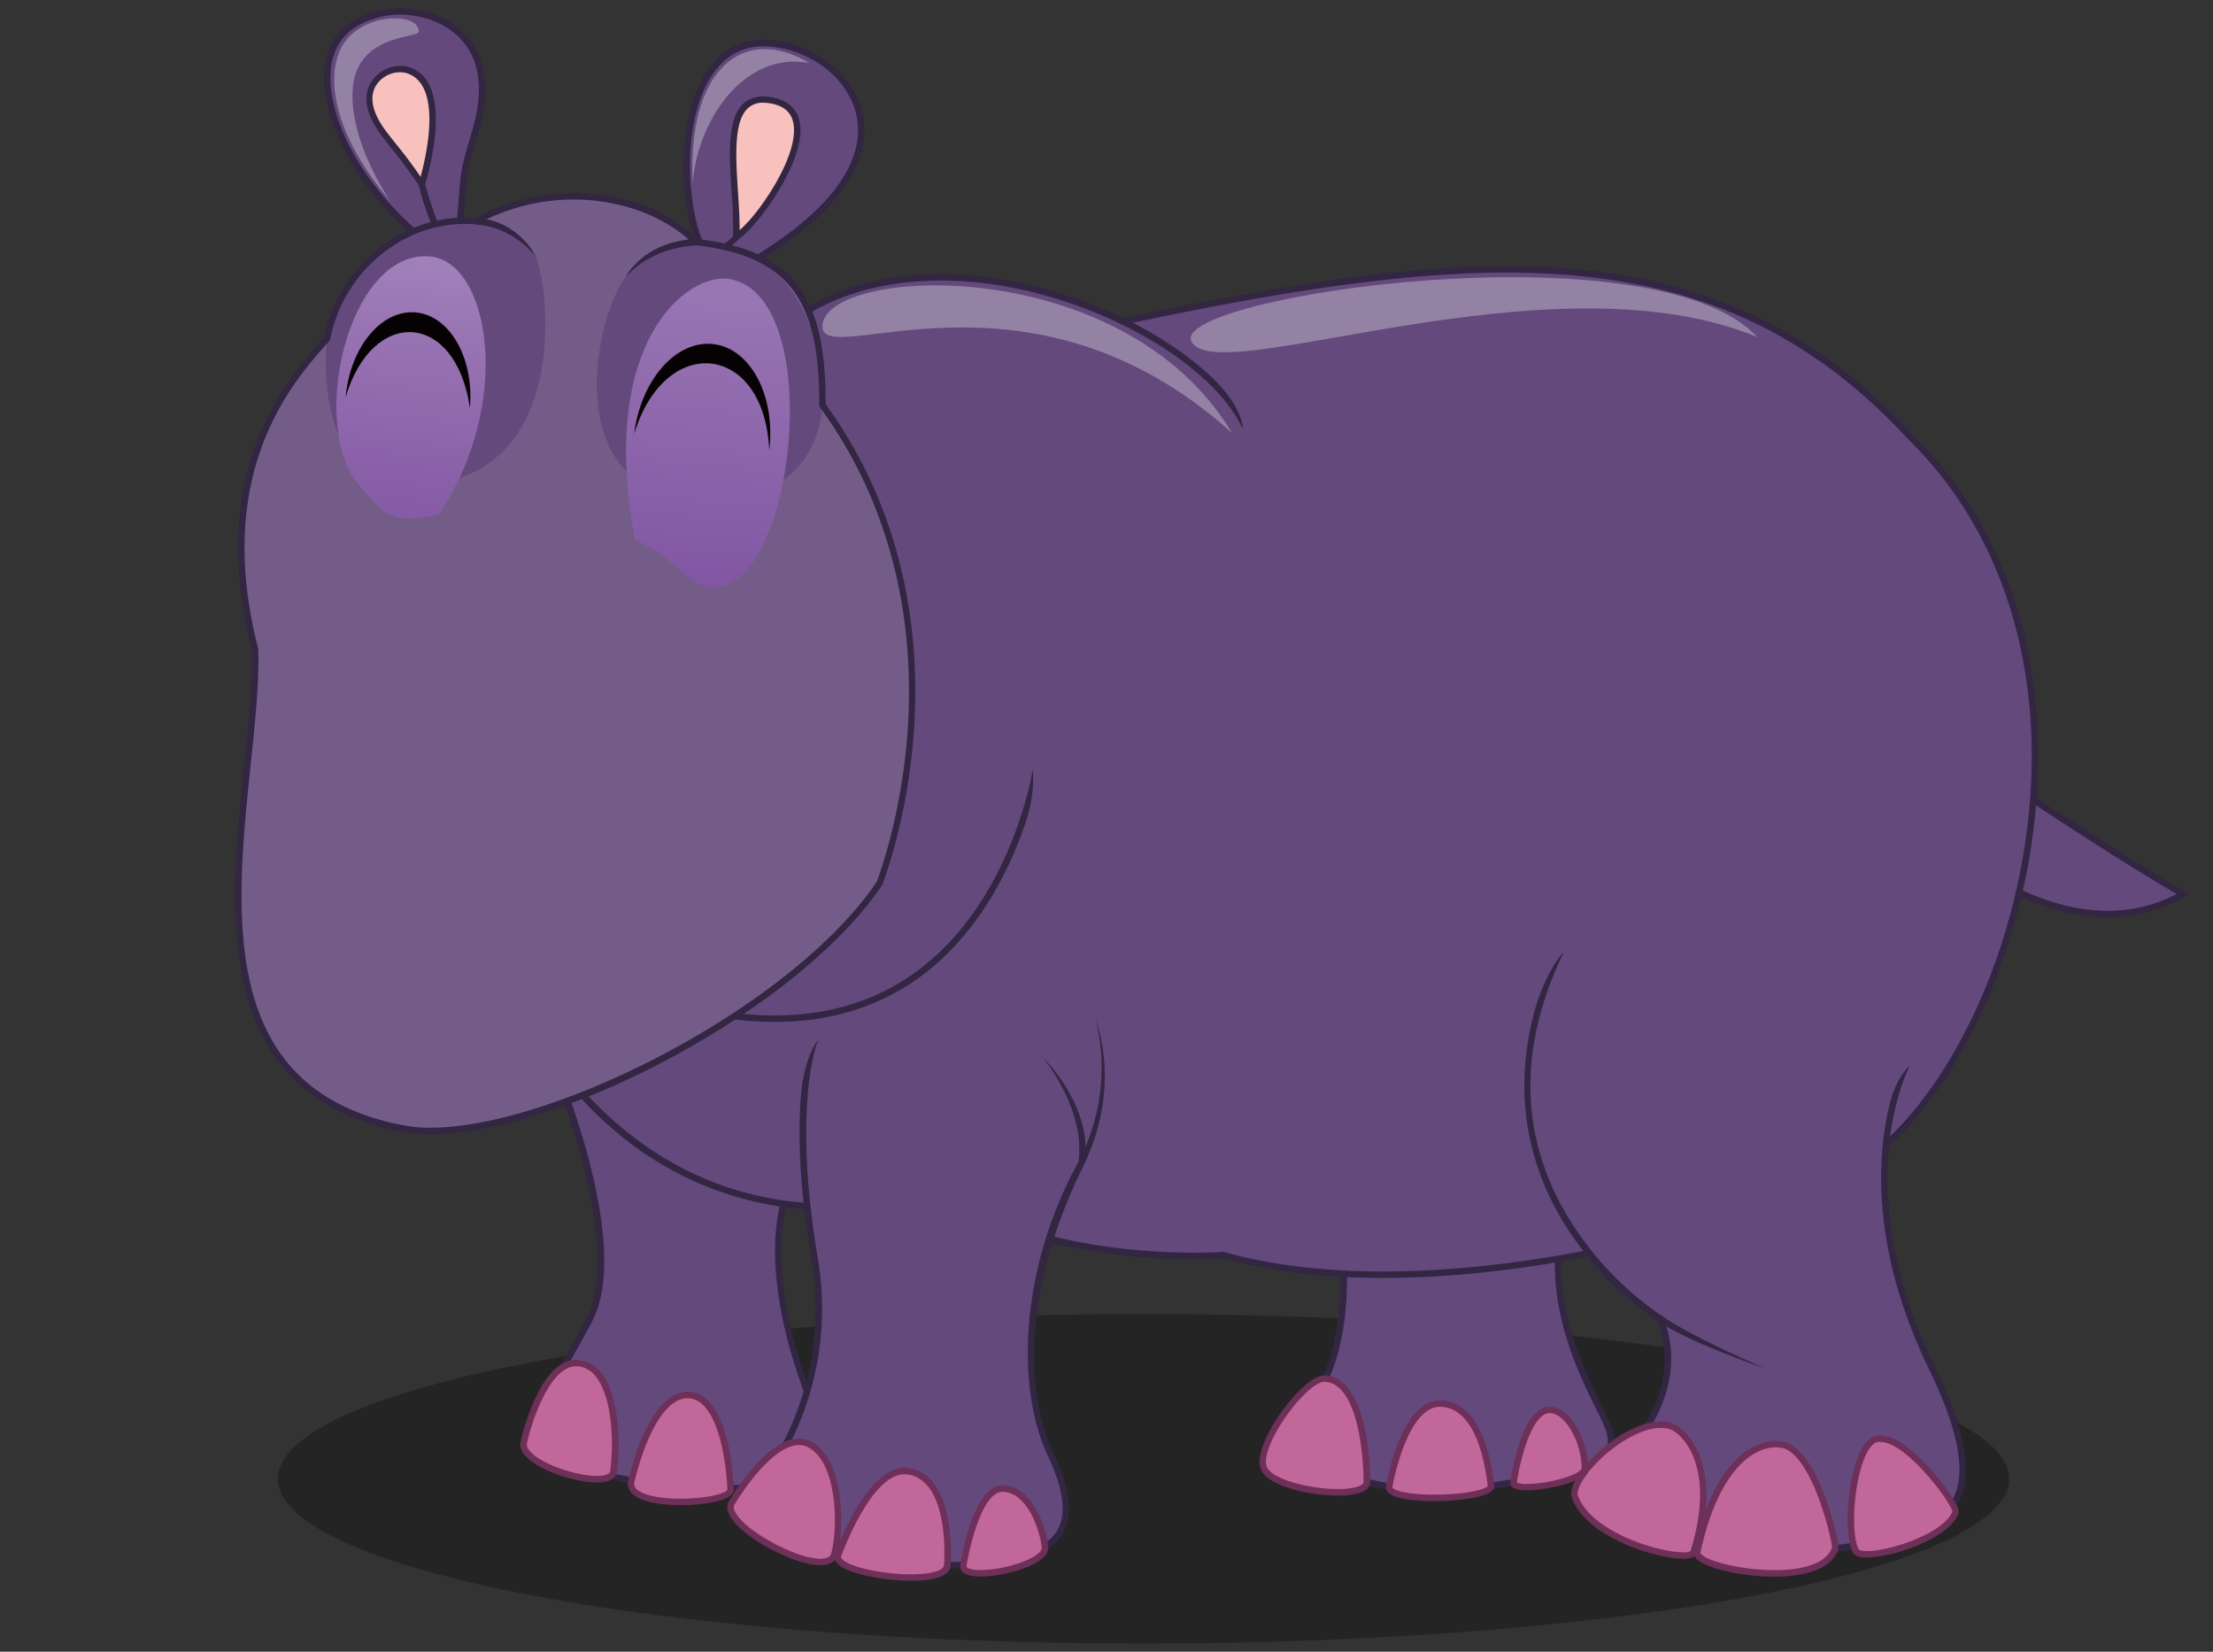 <svg xmlns="http://www.w3.org/2000/svg" xmlns:xlink="http://www.w3.org/1999/xlink" viewBox="0 0 670 500"><rect x="0" y="0" width="670" height="500" fill="#333333" stroke="none"/><defs><style>.cls-1{isolation:isolate;}.cls-2{opacity:0.3;}.cls-3{fill:#64497c;}.cls-4{fill:#322643;}.cls-5{fill:#f9c1be;}.cls-6{fill:#f7f6fa;opacity:0.33;mix-blend-mode:screen;}.cls-15,.cls-7{fill:none;}.cls-7{stroke:#000;stroke-miterlimit:10;}.cls-8{fill:url(#radial-gradient);}.cls-9{fill:url(#radial-gradient-2);}.cls-10{fill:#c16799;}.cls-11{fill:#6e2f58;}.cls-12{fill:#745c89;}.cls-13{fill:url(#linear-gradient);}.cls-14{fill:url(#linear-gradient-2);}.cls-16{fill:#060203;}</style><radialGradient id="radial-gradient" cx="371.3" cy="35.22" r="435.69" gradientUnits="userSpaceOnUse"><stop offset="0" stop-color="#baa2cd"/><stop offset="0.44" stop-color="#9977b4"/><stop offset="0.74" stop-color="#63487b"/><stop offset="0.99" stop-color="#463258"/></radialGradient><radialGradient id="radial-gradient-2" cx="498.3" cy="319.4" r="12.51" gradientUnits="userSpaceOnUse"><stop offset="0" stop-color="#d0b2d5"/><stop offset="1" stop-color="#a56cac"/></radialGradient><linearGradient id="linear-gradient" x1="218" y1="89.9" x2="206.77" y2="214.48" gradientUnits="userSpaceOnUse"><stop offset="0" stop-color="#9875b3"/><stop offset="1" stop-color="#77499c"/></linearGradient><linearGradient id="linear-gradient-2" x1="129.31" y1="73.16" x2="117.53" y2="178.71" gradientUnits="userSpaceOnUse"><stop offset="0" stop-color="#a484bc"/><stop offset="0.24" stop-color="#9975b4"/><stop offset="0.71" stop-color="#885ea7"/><stop offset="1" stop-color="#8155a2"/></linearGradient></defs><g class="cls-1"><g id="Layer_1" data-name="Layer 1"><ellipse class="cls-2" cx="346.2" cy="447.67" rx="262.08" ry="49.87"/><path class="cls-3" d="M243,15.52C201.55-.85,203.5,67.68,215.14,78.73c1.83,1.74,5.38,6.16,5.92,4.2C281.21,50.37,259.46,22,243,15.52Z"/><path class="cls-4" d="M243.35,14.61A33.37,33.37,0,0,0,231.25,12c-9.28,0-16.37,5.46-20.5,15.8-6.9,17.3-3.65,44.61,3.72,51.61.38.36.84.85,1.33,1.36,2.13,2.24,3.51,3.6,4.73,3.6a1.45,1.45,0,0,0,1.3-.77c34.09-18.54,40.5-35,39.86-45.61C261,26.58,252,18,243.35,14.61ZM220.6,82.07l-.37.22h0a24.56,24.56,0,0,1-3-2.83c-.52-.55-1-1.06-1.4-1.44-6.28-6-10.18-32.12-3.26-49.46C215.22,21.91,220.61,14,231.25,14a31.41,31.41,0,0,1,11.38,2.45c8.06,3.18,16.47,11.12,17.11,21.7C260.35,48.18,254.05,64,220.6,82.07Z"/><path class="cls-5" d="M236.15,31.15C215,23,223.67,54.84,222.9,71.54,228.9,68.89,251.87,37.2,236.15,31.15Z"/><path class="cls-4" d="M233.15,29.36c-3.63-.54-6.48.27-8.48,2.4-4.6,4.9-3.87,15.94-3.17,26.61a127.92,127.92,0,0,1,.43,13.13l-.07,1.58,1.44-.64c4.58-2,20.54-22.86,18.93-34.81C241.79,34.41,239.86,30.37,233.15,29.36Zm-9.22,40.33c0-3.48-.22-7.37-.49-11.45-.67-10.25-1.36-20.86,2.65-25.14a6.41,6.41,0,0,1,4.95-2,13.17,13.17,0,0,1,1.82.14c4.49.67,6.92,2.83,7.43,6.6C241.63,47.83,229.35,65.18,223.93,69.69Z"/><path class="cls-3" d="M116.81,4.37C92.29,8.85,97.42,32.55,107,49A90.19,90.19,0,0,0,132.2,76.17l6.59-2.44c2.1-23.44.81-18.57,5.22-33.68C153.08,8.94,128.37,2.25,116.81,4.37Z"/><path class="cls-6" d="M126.79,9.54c0-5.53-14.53-5.75-21.47,2s-6.65,26.34,12.73,49.26C105.87,41.7,104.66,26.47,109,19.39,114.44,10.41,126.78,11.35,126.79,9.54Z"/><path class="cls-4" d="M127.71,53.12l-1.42,1.34a.54.54,0,0,1-.11-.15c.12.25.5,1.54.86,2.78a87.35,87.35,0,0,0,4.26,12.44l2-.39a96.49,96.49,0,0,1-4.35-12.59C128.13,53.83,128,53.42,127.71,53.12Z"/><path class="cls-4" d="M121,2.46a25.18,25.18,0,0,0-4.38.37c-8.34,1.53-14,5.32-16.69,11.28C96.05,22.57,98.38,35.6,106.18,49a92.06,92.06,0,0,0,25.46,27.46l.42.27,7.63-2.83.06-.61c.46-5.18.76-8.92,1-11.92.78-9.91.78-9.91,3.85-20.44l.33-1.13c3.37-11.55,2.52-20.82-2.54-27.56C137,5,127.81,2.46,121,2.46Zm22.05,36.75-.33,1.13c-3.13,10.73-3.13,10.73-3.93,20.84-.22,2.87-.5,6.42-.93,11.28l-5.54,2.05A89.9,89.9,0,0,1,107.87,48c-7.48-12.81-9.78-25.17-6.16-33C104.17,9.58,109.3,6.16,117,4.76a22.15,22.15,0,0,1,4-.35c6.33,0,14.87,2.36,19.82,9C145.49,19.59,146.24,28.29,143.05,39.21Z"/><path class="cls-3" d="M471.93,377.74c-24.91,1.22-65.46,0-65.46,0s3.91,35.17-12.94,50.81c-5.62,8.3,10.74,26.62,56.17,21.49,27.36-4.15,42.5-5.54,36.89-18.77C482.78,422.3,470.06,402.31,471.93,377.74Z"/><path class="cls-4" d="M484.83,425.28c-5-10.24-13.46-27.39-11.92-47.46l.08-1.11-1.11.06c-7.33.36-16.75.54-28,.54-19.16,0-37.21-.54-37.39-.55l-1.12,0,.12,1.12c0,.35,3.67,34.86-12.64,50l-.14.17c-1.64,2.42-1.63,5.58,0,8.69,3.9,7.36,17,15.22,41.9,15.22a136.05,136.05,0,0,0,15.21-.9l4.71-.71c18-2.7,29.9-4.48,33.23-10.42,1.34-2.4,1.24-5.34-.3-9C486.82,429.32,485.9,427.45,484.83,425.28Zm1.25,13.64c-2.85,5.11-15,6.93-31.81,9.44l-4.67.71a133.64,133.64,0,0,1-15,.88c-24.1,0-36.7-7.64-40.18-14.18-1.29-2.44-1.36-4.77-.18-6.59,15.42-14.43,13.8-44.19,13.27-50.43,4.22.12,19.87.51,36.34.51,10.72,0,19.8-.17,27-.49-1.19,20.13,7.17,37.14,12.2,47.37,1.05,2.15,2,4,2.61,5.51C487,434.71,487.11,437.08,486.08,438.92Z"/><path class="cls-3" d="M240.38,356c-22-15.14-75.07-39.4-75.07-39.4s25.25,57.39,13.52,82.1c-8.3,16.41-20.2,32.26-13.52,40.46s72.63,21.11,87.29,0C244.59,425.73,227.18,381.44,240.38,356Z"/><path class="cls-4" d="M241.25,356.45l.4-.76-.71-.49c-21.8-15-74.69-39.24-75.22-39.48l-2.33-1.07,1,2.35c.25.57,24.93,57.26,13.54,81.26-1.77,3.5-3.71,7-5.59,10.36-7.23,13-13.48,24.2-7.81,31.15,4.25,5.22,29.88,11.85,52.63,11.85h0c12.75,0,29.38-2.07,36.21-11.91l.36-.51-.33-.54C245.61,425.53,228.18,381.65,241.25,356.45ZM217.2,449.66h0c-23.22,0-47.54-6.73-51.12-11.12-4.83-5.93,1.4-17.12,8-29,1.89-3.4,3.85-6.9,5.65-10.46,10.56-22.26-7.85-69.37-12.51-80.57,10.3,4.79,52.51,24.64,71.92,37.78-12.55,25.69,4.26,68.89,12.3,82.77C244.86,447.81,229.25,449.66,217.2,449.66Z"/><path class="cls-3" d="M601.34,263.84s31.26,23.21,60.08,6.47c-20-11.35-54.22-34.45-54.22-34.45Z"/><path class="cls-4" d="M607.3,235.38l-1.2-.82-6.29,30,.5.37c.7.52,17.39,12.73,37.87,12.73h0a45.77,45.77,0,0,0,23.29-6.2l1.47-.85-1.48-.84C641.7,258.58,607.64,235.61,607.3,235.38Zm30.88,40.34h0c-17.89,0-33.26-10-36.2-12l5.43-25.93c6.09,4.08,33.77,22.56,51.58,32.82A43.94,43.94,0,0,1,638.18,275.72Z"/><line class="cls-7" x1="608.28" y1="236.3" x2="602.57" y2="263.53"/><path class="cls-8" d="M255.16,116.62c-39.56,10.26-89.85,200-89.85,200s37,67.25,120,43.8c31.27,23.45,85,19.54,85,19.54,53.74,15.14,131.9-1,184.14-22.48,51.65-21.93,95.85-154.75,24-225.09C507.76,55.74,417.87,78.84,255.16,116.62Z"/><path class="cls-3" d="M255.16,116.62c-39.56,10.26-89.85,200-89.85,200s37,67.25,120,43.8c31.27,23.45,85,19.54,85,19.54,53.74,15.14,131.9-1,184.14-22.48,51.65-21.93,95.85-154.75,24-225.09C507.76,55.74,417.87,78.84,255.16,116.62Z"/><path class="cls-9" d="M493.43,302.76c-3.66,4.84-7.41,9.31-11.23,13.47,8.57,2.3,17.93,6.67,27.55,11.94C504.36,319.52,498.79,310.8,493.43,302.76Z"/><path class="cls-4" d="M456.21,80.57c-50.3,0-112,14.34-190.07,32.49l-11.22,2.61C215.25,126,166.43,308.58,164.37,316.36l-.1.37.19.34a101.73,101.73,0,0,0,21,24.65,99.64,99.64,0,0,0,65.87,24.62h0a126.19,126.19,0,0,0,33.77-4.87c23.17,17.12,57.72,19.69,76.31,19.69,4.8,0,8-.19,8.78-.24,14,3.94,30.37,5.93,48.56,5.93,41.85,0,92.71-10.65,136.06-28.49C581,347.24,605.27,308,613.79,263c9.87-52.22-2.74-100.08-34.57-131.26C546.57,96.34,508.63,80.57,456.21,80.57Zm155.66,182c-8.4,44.44-32.17,83.08-57.79,93.95C511,374.3,460.39,384.9,418.78,384.9c-18.08,0-34.29-2-48.19-5.9l-.17-.05h-.17s-3.39.25-8.81.25c-14.86,0-51.95-1.91-75.53-19.59l-.39-.29-.46.13a124.43,124.43,0,0,1-33.7,4.93h0c-55.39,0-82.48-43.65-85-47.92,2.59-9.63,51.33-189.13,89-198.9l11.21-2.6c78-18.13,139.54-32.44,189.62-32.44,51.83,0,89.33,15.57,121.61,50.53C609.21,163.81,621.62,211,611.87,262.6Z"/><path class="cls-3" d="M247.63,314.87s-9.2,18.66-.9,67c4.89,30.78-7.32,55.2-15.14,65.46-7.33,10.26,4.89,27.85,60.09,26.38,21-2,40.54-4.18,25.89-34.57-9.7-22.14-5.27-53.8,9.28-86.09,12.21-23.93,4.76-44.45,4.76-44.45s-9.42-29-40.86-27.18C263.29,283,247.63,314.87,247.63,314.87Z"/><path class="cls-4" d="M326,352.67c-16.54,30.46-18.65,65.52-9.27,86.91,5.19,10.78,6.33,18.47,3.47,23.53-4.17,7.38-16.58,8.53-28.51,9.64-47.32,1.26-57.79-11.43-59.88-15.34a8.67,8.67,0,0,1,.6-9.47c3.57-4.68,21.09-29.9,15.33-66.21-8.14-47.4-.15-66.67-.07-66.86,0,0-3.51,3.66-5,14.76,0,.14,0,.3-.05.45-1,10.87-1,27.74,3.17,52,5.64,35.51-11.47,60.13-15,64.74a10.51,10.51,0,0,0-.74,11.53c2.7,5.09,13.42,16.47,55.16,16.47q3.15,0,6.56-.09c12.49-1.16,25.42-2.36,30.09-10.63,3.2-5.65,2.08-13.94-3.4-25.31-9.13-20.85-6.88-52.47,9.26-85.24,12.48-25.36,3.89-44.9,3.89-44.9C331.68,308.82,338.46,329.63,326,352.67Z"/><path class="cls-4" d="M315.64,320s13,15.41,10.91,31.55l1.94.25C330.67,334.68,316.25,320.61,315.64,320Z"/><path class="cls-10" d="M245.27,437.34c-10.26-5.62-23.9,17.86-23.9,17.86-2.89,7.33,29,23.66,31.23,15.33C254.55,463.66,255,442.71,245.27,437.34Z"/><path class="cls-11" d="M245.74,436.48a7.92,7.92,0,0,0-3.86-1c-10.07,0-20.9,18.44-21.35,19.22l-.07.13c-.55,1.4-.21,3,1,4.84,4.32,6.34,19.16,14.14,26.92,14.14,3.59,0,4.77-1.66,5.14-3C255.31,464.53,256.35,442.32,245.74,436.48Zm5.91,33.8c-.1.39-.42,1.58-3.25,1.58-7,0-21.41-7.57-25.3-13.29-.57-.83-1.17-2-.84-2.95.73-1.23,11-18.17,19.62-18.17a6,6,0,0,1,2.92.74C253.77,443.13,253.68,463.16,251.65,470.28Z"/><path class="cls-10" d="M275.07,445.4c-11.73-2-21.33,25.4-21.33,25.4-2.35,5.75,32.56,10.26,33.05,3S286.79,447.35,275.07,445.4Z"/><path class="cls-11" d="M275.23,444.44a7.84,7.84,0,0,0-1.37-.12c-11.73,0-20.67,25.09-21,26.11a2.51,2.51,0,0,0,.29,2.4c2.47,3.67,15,5.71,22.67,5.71,5.32,0,11.72-.81,12-4.66C288,471.11,289.19,446.76,275.23,444.44Zm10.59,29.31c-.12,1.72-4.06,2.83-10,2.83-9,0-19.4-2.4-21.05-4.84a.57.57,0,0,1-.08-.62c.08-.24,8.85-24.84,19.2-24.84a7.42,7.42,0,0,1,1.05.08C287.17,448.41,286,471.16,285.82,473.75Z"/><path class="cls-10" d="M303.4,450.64c-8.06.11-11.72,23.09-11.72,23.09-1.2,5.75,25.4.74,24.69-5.47S311.46,450.53,303.4,450.64Z"/><path class="cls-11" d="M303.51,449.66h-.12c-8.64.12-12.29,21.48-12.67,23.87a2.4,2.4,0,0,0,.48,2.08c.88,1.08,2.8,1.63,5.72,1.63,6.54,0,16.19-2.62,19.31-6.13a3.78,3.78,0,0,0,1.11-3C316.65,462.12,312.36,449.66,303.51,449.66Zm11.26,20.15c-2.7,3-12,5.47-17.85,5.47-2.56,0-3.85-.47-4.21-.9a.56.56,0,0,1-.07-.5c1-6.16,4.84-22.18,10.77-22.26h.1c7.46,0,11.29,11.5,11.89,16.75A1.91,1.91,0,0,1,314.77,469.81Z"/><path class="cls-3" d="M244.67,93.89C189.76,126.37,156,291.36,212.83,306c87.4,17.9,99.86-73.22,99.86-73.22l2.95-63.4,60.63-39.47C362.92,99.94,290.21,67,244.67,93.89Z"/><path class="cls-6" d="M249,98.53c1.18-18,91.06-22.36,124,32.52C311.05,75.28,248.11,112.66,249,98.53Z"/><path class="cls-4" d="M365.37,112.81C354.65,103.2,339.13,94.47,321.86,89c-29.23-9.32-57.54-7.83-77.69,4.09-40.2,23.78-68.1,116.32-60.39,170.69C187.23,288,197.19,303,212.63,307a109.29,109.29,0,0,0,21.94,2.35c16.31,0,30.68-4.3,42.9-12.85,18.4-12.9,28.08-33,32.89-47.12a41,41,0,0,0,2.33-16.56c-.06.4-6.39,41.1-36.36,62.08-17,11.89-38.26,15.31-63.26,10.2-18.4-4.74-25-25.23-27.35-41.58-7.64-53.81,19.82-145.3,59.45-168.74,19.66-11.63,47.4-13,76.1-3.9,26.21,8.35,48.31,24.06,55,39.07C376.27,129.9,376.74,123,365.37,112.81Z"/><path class="cls-12" d="M210.7,73.78C197.86,60.67,170,53.61,144.15,67.44c-20.93-1.86-40.83,13.7-45.08,35.52C89.28,114,62.9,141.6,77.23,197.18c1.3,45.17-28.83,130.49,44.2,144.82C156,349.16,238.33,309.09,266.27,268c0,0,31.3-78.2-17.24-144.8C249.18,88.63,238,77,210.7,73.78Z"/><path class="cls-3" d="M189.35,84c-9.11,11.72-19.54,61.76,17.6,66.74S249,129.52,249,121.89C249.08,71.94,206.2,62.29,189.35,84Z"/><path class="cls-13" d="M221,84.48c-12.33-2.28-40.28,18.2-28.71,79.18,14.4,5.43,16.32,16.76,27,13.58C241.55,170.59,249,89.66,221,84.48Z"/><path class="cls-3" d="M99.06,101.81c-.68,7.13-4.22,50.86,34.2,44.32s33.23-58.59,28.87-68.63C154.48,59.91,107.65,61.32,99.06,101.81Z"/><path class="cls-14" d="M129.72,77.59c18.59,1.08,25.86,44.3,3.19,78.11-15,3.44-16.81-.54-24.15-8.9C93.32,129.19,105.17,76.17,129.72,77.59Z"/><path class="cls-4" d="M211.15,72.36c-8.71-8.72-22.64-13.92-37.35-13.92A63.35,63.35,0,0,0,143.94,66c-1.06-.08-2.13-.13-3.19-.13-20.18,0-38.44,15.55-42.59,36.2l-.71.79c-10.53,11.85-35.19,39.59-21.2,94,.28,9.92-1,21.84-2.29,34.47-4.66,44.48-10.46,99.84,47.27,111.17a46.55,46.55,0,0,0,9.23.85h0c18.61,0,45.91-8.72,73-23.34,28.34-15.27,51.51-34.21,63.57-52l.09-.18c.08-.2,7.91-20,9.65-47.73,1.61-25.53-1.74-63.19-26.81-97.75C250.08,88.93,239.88,75.8,211.15,72.36Zm63.73,147.55c-1.66,26.43-8.89,45.58-9.48,47.1-26.1,38.31-98.1,74.36-134.94,74.36a43.38,43.38,0,0,1-8.84-.82c-24.9-4.88-39.81-18.53-45.57-41.73-5.07-20.37-2.46-45.31-.15-67.32,1.33-12.74,2.59-24.77,2.3-34.83l0-.22C64.38,143,88.58,115.74,98.91,104.11l1.06-1.19,0-.26c3.88-19.89,21.38-34.88,40.73-34.88,1.1,0,2.22,0,3.31.14l.29,0,.26-.14A61.37,61.37,0,0,1,173.8,60.4c14.12,0,28,5.2,36.2,13.57l.24.25.34,0c27.8,3.24,37.61,15.9,37.47,48.4V123l.19.26C273.12,157.38,276.46,194.66,274.88,219.91Z"/><path class="cls-4" d="M144.2,66l-.1,2c11.33.61,18,9.57,18,9.57C161.91,77.06,156.71,66.66,144.2,66Z"/><path class="cls-4" d="M189.35,84s6.62-8.89,21.4-9.7l-.11-2C194.72,73.2,189.56,83.53,189.35,84Z"/><path class="cls-3" d="M578.3,322.45c10.29-18.49-3.15-55.85-35.43-64.29-35.07-9.18-61.2,14.43-69.41,30-36.12,68.73,29.21,111,29.25,111.1,11.23,29.37-23,52.69-24.43,53.67,9.06,8.34,22,14.83,33.59,15.67,6,.43,50.19,5.7,75.1-9.2,14.69-8.78,3.22-34.51-2-45.31C567.51,372.2,566.72,343.25,578.3,322.45Z"/><path class="cls-4" d="M578.3,322.45s-4.19,3.6-6.17,11.69c-3.75,15.26-6,43.55,11.93,80.42,11.36,23.39,12.18,38.2,2.41,44-10.42,6.24-31.48,12.89-72.63,9.23l-1.9-.17c-10.54-.75-22.73-6.32-32.09-14.59,6-4.28,34.35-26.47,23.77-54.12l-.45-.52a97.68,97.68,0,0,1-28.33-29.76C460,344.08,459.51,317,473.46,288.2c0,0-4.13,3.7-8.07,15.15-.09.28-.16.57-.25.84-8.38,28.57-.78,50.93,8,65.49a100,100,0,0,0,28.74,30.26c10.65,28.59-22.74,51.26-24.17,52.22l-1,.69.91.84c9.78,9,22.88,15.11,34.18,15.92l1.87.16q12.14,1.08,22.75,1.08c22.17,0,39.29-3.53,51.06-10.57,10.78-6.45,10.22-22.12-1.66-46.57C558.89,358.29,578.1,322.8,578.3,322.45Z"/><path class="cls-10" d="M568.41,435.55c-7.08,1-10.14,26.95-6.52,34,1.74,3.41,26.91-2.74,30.21-11.88C592.26,455.28,577.29,434.33,568.41,435.55Z"/><path class="cls-10" d="M539,437.26c-8.47-1-19.74,7.07-25.2,32.63-1.07,5,37.25,12,41.76-1.07C556.05,467.46,549.55,438.47,539,437.26Z"/><path class="cls-10" d="M505.88,431.72c-11.57-3.6-31,15.51-29.06,21.29,4.64,13.72,34.75,20.6,35.9,16.88C520.91,443.44,509.72,432.92,505.88,431.72Z"/><path class="cls-11" d="M569.18,434.52a6.58,6.58,0,0,0-.9.06c-1.82.25-3.44,1.72-4.82,4.37C559.39,446.74,558,464.16,561,470c.51,1,1.85,1.48,4.1,1.48h0c7.89,0,25.09-5.69,27.9-13.47l.06-.27c.13-2-5.19-9.43-9.69-14.23C579.54,439.42,573.94,434.52,569.18,434.52Zm-4.06,35c-2,0-2.36-.42-2.36-.42-2.73-5.35-1.35-22,2.43-29.27,1.06-2,2.22-3.19,3.36-3.34a4.23,4.23,0,0,1,.63,0c8.12,0,21.43,18.32,21.94,21.07C588.48,464.13,572.37,469.55,565.12,469.55Z"/><path class="cls-11" d="M539.13,436.29a12,12,0,0,0-1.48-.09c-4.13,0-18.16,2.42-24.78,33.49a2.23,2.23,0,0,0,.54,1.92c2.4,3,13.7,5.67,23.7,5.67h0c10.69,0,17.58-2.89,19.39-8.14.57-1.64-3-16.9-8.6-25.73C545.14,439,542.2,436.64,539.13,436.29Zm-2,39h0c-10.07,0-20.37-2.71-22.18-4.95-.14-.17-.16-.27-.15-.28,5-23.55,15.11-31.94,22.87-31.94a10.53,10.53,0,0,1,1.26.07c9.48,1.09,15.79,27.95,15.72,30.35C553.08,472.87,546.7,475.33,537.11,475.33Z"/><path class="cls-11" d="M506.17,430.79a11.3,11.3,0,0,0-3.39-.49c-8.21,0-19,7.95-24.28,15.31-1.62,2.26-3.38,5.42-2.61,7.71,4.08,12.05,25.72,18.55,33.68,18.55,2.4,0,3.73-.55,4.08-1.69C522.25,442.39,509.73,431.89,506.17,430.79Zm5.65,38.75a4.13,4.13,0,0,1-2.25.37c-7.94,0-28.2-6.5-31.83-17.21-.38-1.14.49-3.36,2.35-5.95,5-7,15.34-14.5,22.69-14.5a9.4,9.4,0,0,1,2.81.4C508.78,433.65,519.91,443.35,511.82,469.54Z"/><path class="cls-4" d="M501.43,399.48c7.92,6.13,31.93,14.42,32.95,14.77,0,0-24.08-10.38-31.76-16.32Z"/><path class="cls-10" d="M401.3,417.34c-6.06-.76-21.86,20.89-18.52,27.33,3.61,6.95,31.07,9.68,31.07,4C413.8,436.85,411.12,417.93,401.3,417.34Z"/><path class="cls-11" d="M401.43,416.37l-.45,0c-4.2,0-11,7.44-15.25,14.44-2.26,3.73-5.78,10.56-3.82,14.34,2.69,5.17,15.39,7.58,23.13,7.58h0a22.54,22.54,0,0,0,6.57-.79c2.66-.86,3.22-2.26,3.22-3.29C414.77,434.12,411.2,417,401.43,416.37ZM411,450.05a20.54,20.54,0,0,1-6,.7h0c-8.5,0-19.45-2.8-21.39-6.53-1.08-2.08.36-6.84,3.75-12.43,4.45-7.31,10.67-13.49,13.58-13.49h.27c9.08.55,11.58,19.32,11.62,30.32C412.87,449.34,411.71,449.82,411,450.05Z"/><path class="cls-10" d="M436.27,424.88C425,424.39,420.59,450,420.59,450c-1.15,5.07,30.83,4.23,30.82-.18C450.43,441.71,447.51,425.37,436.27,424.88Z"/><path class="cls-11" d="M436.31,423.91c-12-.52-16.5,24.81-16.67,25.83a2.1,2.1,0,0,0,.45,1.85c2,2.55,10.63,2.82,14.23,2.82a66.4,66.4,0,0,0,11.82-1c4.26-.82,6.25-2,6.25-3.66v-.12C449.86,428.84,442.25,424.16,436.31,423.91Zm-2,28.55c-7.59,0-11.9-1.08-12.71-2.09a.23.23,0,0,1-.06-.25c.05-.24,4.34-24.27,14.4-24.27h.28c7.41.32,12.32,8.6,14.2,23.93C450.06,450.74,444.29,452.46,434.32,452.46Z"/><path class="cls-10" d="M468.76,426.84c-7.58,1-10.52,21.91-10.52,21.91-.61,3.5,21.63.07,21.63-4.45C479.62,435.87,474.38,426.35,468.76,426.84Z"/><path class="cls-11" d="M469.17,425.84l-.54,0c-8.08,1-11,20.53-11.35,22.71a1.66,1.66,0,0,0,.38,1.4c.42.51,1.37,1.19,4.63,1.19,5.39,0,18.55-2.41,18.55-6.9C480.6,435.75,475.44,425.84,469.17,425.84Zm-6.88,23.37a6.55,6.55,0,0,1-3.06-.43c.82-5.7,4.09-20.26,9.61-21,4.72-.42,9.81,8.13,10.05,16.49C478.89,446.32,469.12,449.21,462.29,449.21Z"/><path class="cls-10" d="M175.17,412.67c-11-1.22-16.57,23.8-16.57,23.8-2.07,7.21,25.78,15.23,27.08,9.17C187.23,435.19,186.16,413.89,175.17,412.67Z"/><path class="cls-10" d="M207.75,422.28c-11.24.32-16.8,25.9-16.8,25.9-2.69,9,30,7.31,30,2.75S219,422,207.75,422.28Z"/><path class="cls-11" d="M175.28,411.7c-11.72-1.32-17.41,23.53-17.62,24.5a4.39,4.39,0,0,0,1,4c3.48,4.62,15,8.57,22.07,8.57,4.4,0,5.66-1.58,6-3,1.15-7.81.93-22.88-4.6-30.05A9.74,9.74,0,0,0,175.28,411.7Zm9.44,33.74c-.18.85-1.69,1.36-4,1.36-6.39,0-17.49-3.78-20.51-7.8a2.57,2.57,0,0,1-.63-2.32c1.43-6.42,6.89-23.08,14.84-23.08a5.12,5.12,0,0,1,.67,0,7.86,7.86,0,0,1,5.44,3.29C185.66,423.62,185.82,438,184.72,445.44Z"/><path class="cls-11" d="M208.2,421.3H208c-11.87.34-17.49,25.59-17.71,26.6a4,4,0,0,0,.61,3.68c2.73,3.66,11.56,4.06,15.22,4.06,5.56,0,16.08-1,16.08-4.73C222.14,450.62,221.42,421.3,208.2,421.3Zm-2.13,32.38c-6.91,0-12.15-1.25-13.65-3.26a2.16,2.16,0,0,1-.29-2c.05-.24,5.53-24.83,15.87-25.13h.2c9.35,0,11.85,20.51,12,27.68C220,451.9,214.54,453.68,206.07,453.68Z"/><path class="cls-4" d="M219.26,73.86l1.34,1.42c3-2.83,6.15-5.61,7.35-6.93l-1.2-1.4A68,68,0,0,1,219.26,73.86Z"/><path class="cls-15" d="M221.26,455.64c0-.15.08-.29.11-.44a.47.47,0,0,0-.2.29Z"/><path class="cls-5" d="M124,21.39c-6.35-2.36-18.28,4.46-8.14,18.43C120.11,45.74,121,46,127.7,55.74,127.7,55.74,137.14,26.29,124,21.39Z"/><path class="cls-4" d="M124.3,20.47a8.88,8.88,0,0,0-3-.52,10.6,10.6,0,0,0-9.31,5.48c-1.47,2.87-2.12,7.8,3.09,15,1.66,2.29,2.85,3.77,4,5.21,1.86,2.31,3.78,4.7,7.87,10.68L128,57.94l.61-1.9C129,54.8,138.2,25.64,124.3,20.47Zm3,33c-3.35-4.83-5.09-7-6.78-9.11-1.19-1.48-2.31-2.87-4-5.13-4.63-6.37-4.15-10.55-2.93-12.93a8.61,8.61,0,0,1,7.57-4.42,6.89,6.89,0,0,1,2.37.4C133.9,26.12,129.12,47,127.34,53.49Z"/><path class="cls-16" d="M216.06,104.17C204.76,102.79,194,115,192,131.36c9.26-30.74,39.48-27.69,40.9,5C234.88,120,227.35,105.55,216.06,104.17Z"/><path class="cls-16" d="M125.81,94.57c-10.39-.89-19.87,10.61-21.17,25.69,8.09-27.41,33.35-26.17,37.63,3.25C143.57,108.42,136.2,95.47,125.81,94.57Z"/><path class="cls-6" d="M209.75,55.64c-1.84-33.87,14.78-48.81,35.37-36.53C224.7,15.15,210.75,37.71,209.75,55.64Z"/><path class="cls-6" d="M360.68,103.29C367.78,118.37,468.92,76.06,532,102,500.47,68.09,354.32,89.79,360.68,103.29Z"/></g></g></svg>